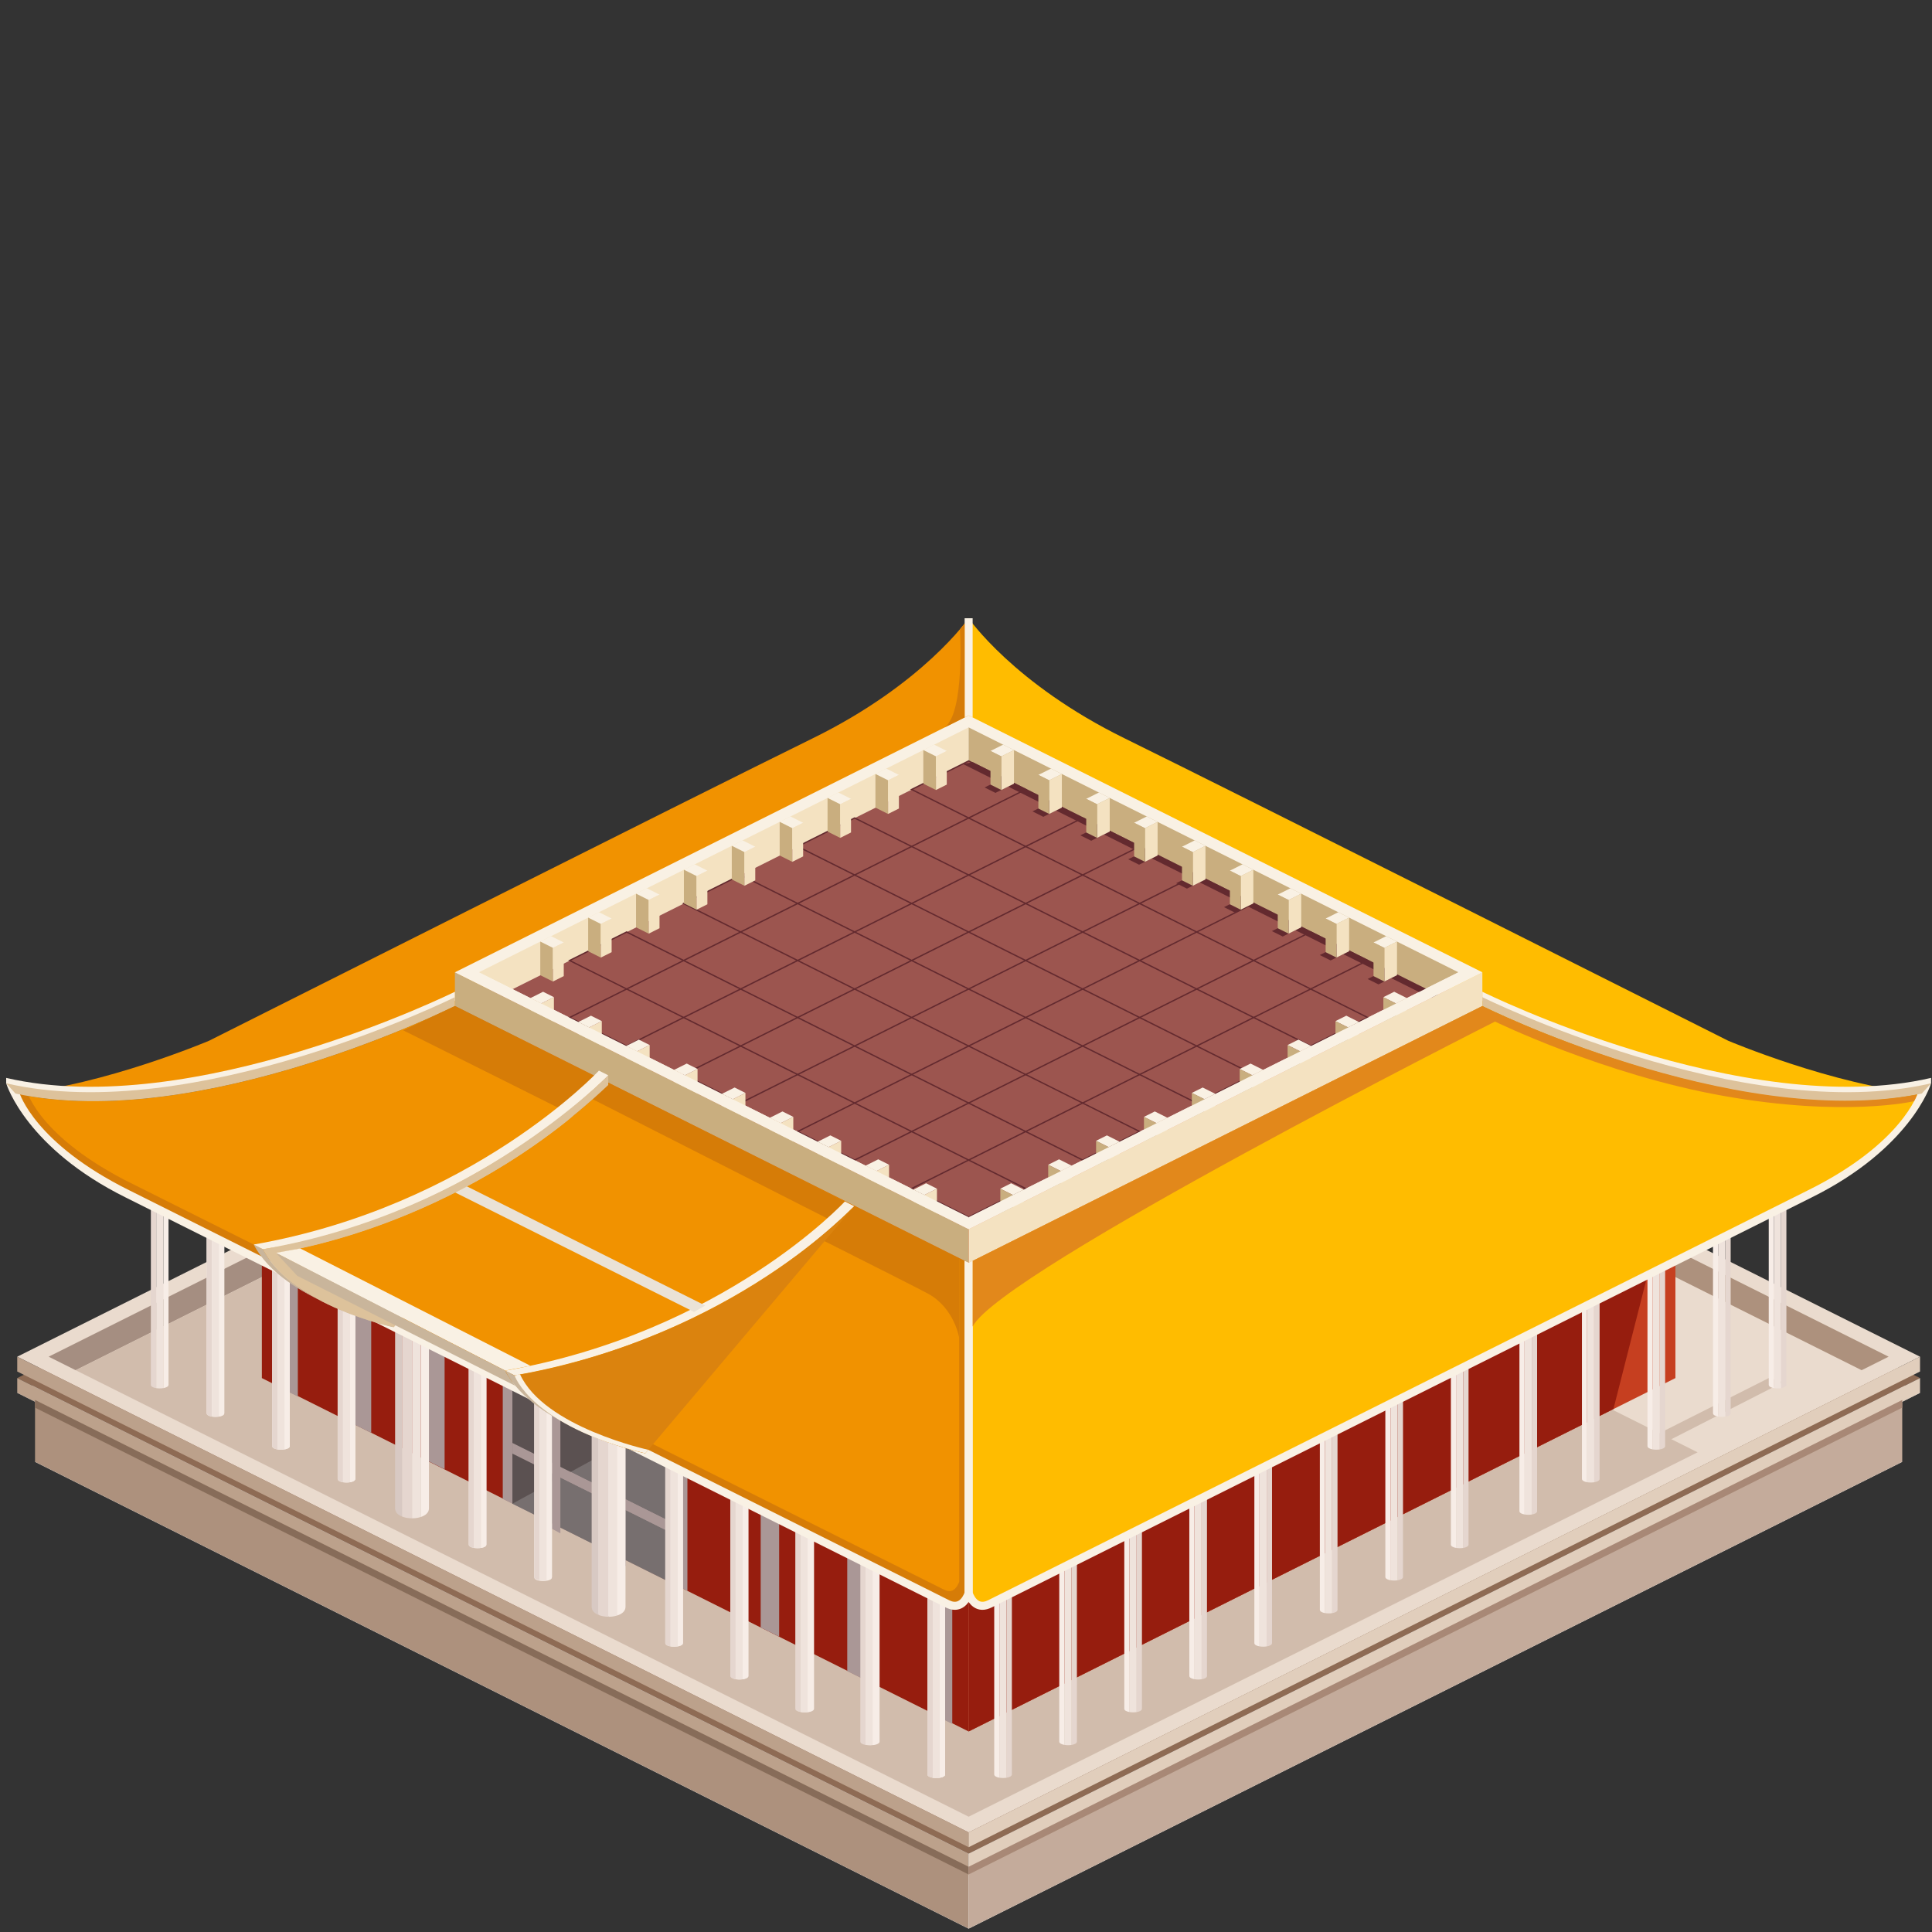 <?xml version="1.0" encoding="iso-8859-1"?>
<!-- Generator: Adobe Illustrator 24.0.3, SVG Export Plug-In . SVG Version: 6.00 Build 0)  -->
<svg version="1.1" id="&#x5716;&#x5C64;_1" xmlns="http://www.w3.org/2000/svg" xmlns:xlink="http://www.w3.org/1999/xlink" x="0px"
	 y="0px" viewBox="0 0 250 250" enable-background="new 0 0 250 250" xml:space="preserve">
<rect x="0" y="0" width="250" height="250" fill="#333333" stroke="none"/>
<g>
	<polygon fill="#FFFFFF" points="125.341,128.756 4.533,189.159 125.341,249.564 246.149,189.159 	"/>
	<polygon fill="#B1B8C0" points="125.341,118.683 2.23,180.238 125.341,241.793 248.451,180.238 	"/>
	<polygon fill="#8E6B54" points="125.341,116.768 2.23,178.323 125.341,239.879 248.451,178.323 	"/>
	<polygon fill="#AD917D" points="4.533,189.159 4.533,181.389 125.341,241.793 125.341,249.564 	"/>
	<polygon fill="#C4AB9B" points="246.149,189.159 246.149,181.389 125.341,241.793 125.341,249.564 	"/>
	<polygon fill="#BCA18B" points="2.23,178.323 2.23,180.238 125.341,241.793 125.341,239.879 	"/>
	<polygon fill="#E1CEBC" points="248.451,178.323 248.451,180.238 125.341,241.793 125.341,239.879 	"/>
	<polygon fill="#EADBCE" points="125.341,114.001 2.23,175.556 125.341,237.112 248.451,175.556 	"/>
	<polygon fill="#BCA18B" points="2.23,175.556 2.23,177.471 125.341,239.027 125.341,237.112 	"/>
	<polygon fill="#E1CEBC" points="248.451,175.556 248.451,177.471 125.341,239.027 125.341,237.112 	"/>
	<polygon fill="#A58E81" points="125.341,116.033 125.341,119.526 9.787,177.303 6.294,175.556 	"/>
	<polygon fill="#AD917D" points="125.341,116.033 125.341,119.526 240.894,177.303 244.388,175.556 	"/>
	<polygon fill="#D1BCAC" points="104.113,130.152 9.787,177.303 125.341,235.08 219.667,187.929 	"/>
	<polygon fill="#876C59" points="4.533,182.151 125.341,242.555 125.341,241.559 4.533,181.155 	"/>
	<polygon fill="#A88876" points="246.149,182.151 125.341,242.555 125.341,241.559 246.149,181.155 	"/>
	<polygon fill="#D1BCAC" points="230.814,178.812 215.121,186.823 213.517,186.065 228.875,178.323 	"/>
	<polygon fill="#C94F3A" points="125.341,105.081 33.884,150.809 125.341,196.538 216.798,150.809 	"/>
	<polygon fill="#961D0E" points="33.884,150.809 33.884,178.323 125.341,224.052 125.341,196.538 	"/>
	<polygon fill="#AA9796" points="65.058,166.442 65.058,193.956 88.951,205.865 88.951,178.351 	"/>
	<polygon fill="#AA9796" points="98.432,183.083 98.432,210.597 100.822,211.78 100.822,184.266 	"/>
	<polygon fill="#AA9796" points="55.14,161.42 55.14,188.934 57.531,190.117 57.531,162.602 	"/>
	<polygon fill="#AA9796" points="45.645,156.716 45.645,184.231 48.035,185.413 48.035,157.899 	"/>
	<polygon fill="#AA9796" points="36.15,152.013 36.15,179.527 38.54,180.71 38.54,153.196 	"/>
	<polygon fill="#AA9796" points="109.633,188.728 109.633,216.242 112.023,217.425 112.023,189.911 	"/>
	<polygon fill="#AA9796" points="120.833,194.373 120.833,221.887 123.223,223.07 123.223,195.556 	"/>
	<polygon fill="#776F6F" points="66.308,188.098 66.308,194.579 87.7,205.242 87.7,198.761 	"/>
	<polygon fill="#776F6F" points="66.308,169.254 66.308,186.719 87.7,197.381 87.7,179.917 	"/>
	<polygon fill="#5B5151" points="66.308,194.579 81.734,186.154 81.734,176.943 66.308,169.254 	"/>
	<polygon fill="#C63F20" points="216.798,150.809 216.798,178.323 125.341,224.052 125.341,196.538 	"/>
	<polygon fill="#AA9796" points="86.083,196.576 86.083,197.955 66.308,188.098 66.308,186.719 	"/>
	<polygon fill="#961D0E" points="216.798,150.809 208.776,182.334 125.341,224.052 125.341,196.538 	"/>
	<path fill="#F7EDE7" d="M29.019,182.871c0,0.625-2.285,0.625-2.285,0l0-28.802h2.285V182.871z"/>
	<path fill="#F7EDE7" d="M37.499,187.12c0,0.625-2.285,0.625-2.285,0l0-28.802h2.285V187.12z"/>
	<path fill="#F7EDE7" d="M45.979,191.369c0,0.625-2.285,0.625-2.285,0l0-28.802h2.285V191.369z"/>
	<path fill="#F7EDE7" d="M62.938,199.866c0,0.625-2.285,0.625-2.285,0l0-28.802h2.285V199.866z"/>
	<polygon fill="#AA9796" points="71.418,170.31 71.418,197.824 72.512,198.415 72.512,170.901 	"/>
	<polygon fill="#AA9796" points="79.859,174.541 79.859,202.055 80.952,202.647 80.952,175.132 	"/>
	<path fill="#F7EDE7" d="M71.418,204.114c0,0.625-2.285,0.625-2.285,0v-28.802h2.285V204.114z"/>
	<path fill="#F7EDE7" d="M80.778,208.001c0,1.482-4.045,1.482-4.045,0v-50.992h4.045L80.778,208.001z"/>
	<path fill="#F7EDE7" d="M88.378,212.611c0,0.625-2.285,0.625-2.285,0l0-28.802h2.285V212.611z"/>
	<path fill="#F7EDE7" d="M96.858,216.86c0,0.625-2.285,0.625-2.285,0v-28.802h2.285V216.86z"/>
	<path fill="#F7EDE7" d="M105.338,221.108c0,0.625-2.285,0.625-2.285,0v-28.802h2.285V221.108z"/>
	<path fill="#F7EDE7" d="M113.817,225.357c0,0.625-2.285,0.625-2.285,0l0-28.802h2.285V225.357z"/>
	<path fill="#F7EDE7" d="M122.297,229.605c0,0.625-2.285,0.625-2.285,0l0-28.802h2.285V229.605z"/>
	<g>
		<path fill="#E5D6CF" d="M19.522,150.39v28.802c0,0.229,0.306,0.373,0.693,0.434V150.39H19.522z"/>
		<path fill="#EFE3DC" d="M20.215,150.39v29.236c0.294,0.047,0.633,0.045,0.924-0.005V150.39H20.215z"/>
		<path fill="#F7EDE7" d="M21.139,150.39v29.231c0.375-0.064,0.668-0.206,0.668-0.429V150.39H21.139z"/>
	</g>
	<g>
		<path fill="#E5D6CF" d="M26.734,154.07v28.802c0,0.229,0.306,0.373,0.693,0.434v-29.236H26.734z"/>
		<path fill="#EFE3DC" d="M27.428,154.07v29.236c0.294,0.047,0.633,0.045,0.924-0.005v-29.231H27.428z"/>
		<path fill="#F7EDE7" d="M28.352,154.07v29.231c0.375-0.064,0.668-0.206,0.668-0.429v-28.802H28.352z"/>
	</g>
	<g>
		<path fill="#E5D6CF" d="M35.214,158.319v28.802c0,0.229,0.306,0.373,0.693,0.434V158.319H35.214z"/>
		<path fill="#EFE3DC" d="M35.907,158.319v29.236c0.294,0.047,0.633,0.045,0.924-0.005V158.319H35.907z"/>
		<path fill="#F7EDE7" d="M36.831,158.319v29.231c0.375-0.064,0.668-0.206,0.668-0.429V158.319H36.831z"/>
	</g>
	<g>
		<path fill="#E5D6CF" d="M43.694,162.567v28.802c0,0.229,0.306,0.373,0.693,0.434v-29.236H43.694z"/>
		<path fill="#EFE3DC" d="M44.387,162.567v29.236c0.294,0.047,0.633,0.045,0.924-0.005v-29.231H44.387z"/>
		<path fill="#F7EDE7" d="M45.311,162.567v29.231c0.375-0.064,0.668-0.206,0.668-0.429v-28.802H45.311z"/>
	</g>
	<g>
		<path fill="#E5D6CF" d="M60.654,171.065v28.802c0,0.229,0.306,0.373,0.693,0.434v-29.236H60.654z"/>
		<path fill="#EFE3DC" d="M61.347,171.065v29.236c0.294,0.047,0.633,0.045,0.924-0.005v-29.231H61.347z"/>
		<path fill="#F7EDE7" d="M62.271,171.065v29.231c0.375-0.064,0.668-0.206,0.668-0.429v-28.802H62.271z"/>
	</g>
	<g>
		<path fill="#E5D6CF" d="M69.133,175.252v28.802c0,0.229,0.306,0.373,0.693,0.434v-29.236H69.133z"/>
		<path fill="#EFE3DC" d="M69.827,175.252v29.236c0.294,0.047,0.633,0.045,0.924-0.005v-29.231H69.827z"/>
		<path fill="#F7EDE7" d="M70.751,175.252v29.231c0.375-0.064,0.668-0.206,0.668-0.429v-28.802H70.751z"/>
	</g>
	<g>
		<path fill="#E5D6CF" d="M86.083,183.81v28.802c0,0.229,0.306,0.373,0.693,0.434v-29.236H86.083z"/>
		<path fill="#EFE3DC" d="M86.776,183.81v29.236c0.294,0.047,0.633,0.045,0.924-0.005v-29.231H86.776z"/>
		<path fill="#F7EDE7" d="M87.7,183.81v29.231c0.375-0.064,0.668-0.206,0.668-0.429v-28.802H87.7z"/>
	</g>
	<g>
		<path fill="#E5D6CF" d="M94.498,188.059v28.802c0,0.229,0.306,0.373,0.693,0.434v-29.236H94.498z"/>
		<path fill="#EFE3DC" d="M95.192,188.059v29.236c0.294,0.047,0.633,0.045,0.924-0.005v-29.231H95.192z"/>
		<path fill="#F7EDE7" d="M96.116,188.059v29.231c0.375-0.064,0.668-0.206,0.668-0.429v-28.802H96.116z"/>
	</g>
	<g>
		<path fill="#E5D6CF" d="M102.914,192.307v28.802c0,0.229,0.306,0.373,0.693,0.434v-29.236H102.914z"/>
		<path fill="#EFE3DC" d="M103.607,192.307v29.236c0.294,0.047,0.633,0.045,0.924-0.005v-29.231H103.607z"/>
		<path fill="#F7EDE7" d="M104.531,192.307v29.231c0.375-0.064,0.668-0.206,0.668-0.429v-28.802H104.531z"/>
	</g>
	<g>
		<path fill="#E5D6CF" d="M111.329,196.556v28.802c0,0.229,0.306,0.373,0.693,0.434v-29.236H111.329z"/>
		<path fill="#EFE3DC" d="M112.023,196.556v29.236c0.294,0.047,0.633,0.045,0.924-0.005v-29.231H112.023z"/>
		<path fill="#F7EDE7" d="M112.947,196.556v29.231c0.375-0.064,0.668-0.206,0.668-0.429v-28.802H112.947z"/>
	</g>
	<g>
		<path fill="#E5D6CF" d="M120.012,200.804v28.802c0,0.229,0.306,0.373,0.693,0.434v-29.236H120.012z"/>
		<path fill="#EFE3DC" d="M120.706,200.804v29.236c0.294,0.047,0.633,0.045,0.924-0.005v-29.231H120.706z"/>
		<path fill="#F7EDE7" d="M121.629,200.804v29.231c0.375-0.064,0.668-0.206,0.668-0.429v-28.802H121.629z"/>
	</g>
	<g>
		<path fill="#E5D6CF" d="M120.012,200.804v28.802c0,0.229,0.306,0.373,0.693,0.434v-29.236H120.012z"/>
		<path fill="#EFE3DC" d="M120.706,200.804v29.236c0.294,0.047,0.633,0.045,0.924-0.005v-29.231H120.706z"/>
		<path fill="#F7EDE7" d="M121.629,200.804v29.231c0.375-0.064,0.668-0.206,0.668-0.429v-28.802H121.629z"/>
	</g>
	<g>
		<path fill="#E5D6CF" d="M231.16,150.39v28.802c0,0.229-0.306,0.373-0.693,0.434V150.39H231.16z"/>
		<path fill="#EFE3DC" d="M230.467,150.39v29.236c-0.294,0.047-0.633,0.045-0.924-0.005V150.39H230.467z"/>
		<path fill="#F7EDE7" d="M229.543,150.39v29.231c-0.375-0.064-0.668-0.206-0.668-0.429V150.39H229.543z"/>
	</g>
	<g>
		<path fill="#E5D6CF" d="M223.947,154.07v28.802c0,0.229-0.306,0.373-0.693,0.434v-29.236H223.947z"/>
		<path fill="#EFE3DC" d="M223.254,154.07v29.236c-0.294,0.047-0.633,0.045-0.924-0.005v-29.231H223.254z"/>
		<path fill="#F7EDE7" d="M222.33,154.07v29.231c-0.375-0.064-0.668-0.206-0.668-0.429v-28.802H222.33z"/>
	</g>
	<g>
		<path fill="#E5D6CF" d="M215.468,158.319v28.802c0,0.229-0.306,0.373-0.693,0.434V158.319H215.468z"/>
		<path fill="#EFE3DC" d="M214.774,158.319v29.236c-0.294,0.047-0.633,0.045-0.924-0.005V158.319H214.774z"/>
		<path fill="#F7EDE7" d="M213.851,158.319v29.231c-0.375-0.064-0.668-0.206-0.668-0.429V158.319H213.851z"/>
	</g>
	<g>
		<path fill="#E5D6CF" d="M206.988,162.567v28.802c0,0.229-0.306,0.373-0.693,0.434v-29.236H206.988z"/>
		<path fill="#EFE3DC" d="M206.294,162.567v29.236c-0.294,0.047-0.633,0.045-0.924-0.005v-29.231H206.294z"/>
		<path fill="#F7EDE7" d="M205.371,162.567v29.231c-0.375-0.064-0.668-0.206-0.668-0.429v-28.802H205.371z"/>
	</g>
	<g>
		<path fill="#E5D6CF" d="M190.028,171.065v28.802c0,0.229-0.306,0.373-0.693,0.434v-29.236H190.028z"/>
		<path fill="#EFE3DC" d="M189.335,171.065v29.236c-0.294,0.047-0.633,0.045-0.924-0.005v-29.231H189.335z"/>
		<path fill="#F7EDE7" d="M188.411,171.065v29.231c-0.375-0.064-0.668-0.206-0.668-0.429v-28.802H188.411z"/>
	</g>
	<g>
		<path fill="#E5D6CF" d="M181.548,175.252v28.802c0,0.229-0.306,0.373-0.693,0.434v-29.236H181.548z"/>
		<path fill="#EFE3DC" d="M180.855,175.252v29.236c-0.294,0.047-0.633,0.045-0.924-0.005v-29.231H180.855z"/>
		<path fill="#F7EDE7" d="M179.931,175.252v29.231c-0.375-0.064-0.668-0.206-0.668-0.429v-28.802H179.931z"/>
	</g>
	<g>
		<path fill="#E5D6CF" d="M164.599,183.81v28.802c0,0.229-0.306,0.373-0.693,0.434v-29.236H164.599z"/>
		<path fill="#EFE3DC" d="M163.906,183.81v29.236c-0.294,0.047-0.633,0.045-0.924-0.005v-29.231H163.906z"/>
		<path fill="#F7EDE7" d="M162.982,183.81v29.231c-0.375-0.064-0.668-0.206-0.668-0.429v-28.802H162.982z"/>
	</g>
	<g>
		<path fill="#E5D6CF" d="M173.074,179.502v28.802c0,0.229-0.306,0.373-0.693,0.434v-29.236H173.074z"/>
		<path fill="#EFE3DC" d="M172.38,179.502v29.236c-0.294,0.047-0.633,0.045-0.924-0.005v-29.231H172.38z"/>
		<path fill="#F7EDE7" d="M171.457,179.502v29.231c-0.375-0.064-0.668-0.206-0.668-0.429v-28.802H171.457z"/>
	</g>
	<g>
		<path fill="#E5D6CF" d="M198.9,166.741v28.802c0,0.229-0.306,0.373-0.693,0.434v-29.236H198.9z"/>
		<path fill="#EFE3DC" d="M198.207,166.741v29.236c-0.294,0.047-0.633,0.045-0.924-0.005v-29.231H198.207z"/>
		<path fill="#F7EDE7" d="M197.283,166.741v29.231c-0.375-0.064-0.668-0.206-0.668-0.429v-28.802H197.283z"/>
	</g>
	<g>
		<path fill="#E5D6CF" d="M156.183,188.059v28.802c0,0.229-0.306,0.373-0.693,0.434v-29.236H156.183z"/>
		<path fill="#EFE3DC" d="M155.49,188.059v29.236c-0.294,0.047-0.633,0.045-0.924-0.005v-29.231H155.49z"/>
		<path fill="#F7EDE7" d="M154.566,188.059v29.231c-0.375-0.064-0.668-0.206-0.668-0.429v-28.802H154.566z"/>
	</g>
	<g>
		<path fill="#E5D6CF" d="M147.768,192.307v28.802c0,0.229-0.306,0.373-0.693,0.434v-29.236H147.768z"/>
		<path fill="#EFE3DC" d="M147.075,192.307v29.236c-0.294,0.047-0.633,0.045-0.924-0.005v-29.231H147.075z"/>
		<path fill="#F7EDE7" d="M146.151,192.307v29.231c-0.375-0.064-0.668-0.206-0.668-0.429v-28.802H146.151z"/>
	</g>
	<g>
		<path fill="#E5D6CF" d="M139.352,196.556v28.802c0,0.229-0.306,0.373-0.693,0.434v-29.236H139.352z"/>
		<path fill="#EFE3DC" d="M138.659,196.556v29.236c-0.294,0.047-0.633,0.045-0.924-0.005v-29.231H138.659z"/>
		<path fill="#F7EDE7" d="M137.735,196.556v29.231c-0.375-0.064-0.668-0.206-0.668-0.429v-28.802H137.735z"/>
	</g>
	<g>
		<path fill="#E5D6CF" d="M130.937,200.804v28.802c0,0.229-0.306,0.373-0.693,0.434v-29.236H130.937z"/>
		<path fill="#EFE3DC" d="M130.243,200.804v29.236c-0.294,0.047-0.633,0.045-0.924-0.005v-29.231H130.243z"/>
		<path fill="#F7EDE7" d="M129.32,200.804v29.231c-0.375-0.064-0.668-0.206-0.668-0.429v-28.802H129.32z"/>
	</g>
	<g>
		<path fill="#E5D6CF" d="M52.013,139.982v56.252c0.381,0.154,0.839,0.235,1.303,0.235v-56.488H52.013z"/>
		<path fill="#F7EDE7" d="M54.436,139.982v56.322c0.615-0.196,1.07-0.567,1.07-1.117l0-55.205H54.436z"/>
		<path fill="#D8C9C3" d="M51.127,139.982v55.205c0,0.493,0.369,0.839,0.886,1.048v-56.252H51.127z"/>
		<path fill="#EFE3DC" d="M53.316,139.982v56.488c0.391,0,0.779-0.057,1.12-0.166v-56.322H53.316z"/>
	</g>
	<g>
		<path fill="#E5D6CF" d="M77.447,152.721v56.252c0.381,0.153,0.839,0.235,1.303,0.235v-56.488H77.447z"/>
		<path fill="#F7EDE7" d="M79.871,152.721v56.322c0.615-0.196,1.07-0.567,1.07-1.117l0-55.205H79.871z"/>
		<path fill="#D8C9C3" d="M76.561,152.721v55.205c0,0.493,0.369,0.839,0.886,1.048v-56.252H76.561z"/>
		<path fill="#EFE3DC" d="M78.751,152.721v56.488c0.391,0,0.779-0.057,1.12-0.166v-56.322H78.751z"/>
	</g>
	<polygon fill="#E26334" points="125.341,96.94 58.864,130.178 125.341,163.416 191.817,130.178 	"/>
	<path fill="#F19200" d="M125.341,163.416l0,42.711c0,0-0.676,2.451-2.766,1.401L16.48,154.48
		c-12.655-6.278-14.478-12.976-14.478-12.976c23.984,5.118,56.862-11.326,56.862-11.326L125.341,163.416z"/>
	<path fill="#FFBC00" d="M125.341,163.416v42.711c0,0,0.676,2.451,2.766,1.401l106.095-53.048
		c12.655-6.278,14.478-12.976,14.478-12.976c-23.984,5.118-56.862-11.326-56.862-11.326L125.341,163.416z"/>
	<path fill="#F19200" d="M125.341,96.94V80c0,0-5.823,8.497-20.195,15.547s-78.093,39.125-78.093,39.125
		s-13.619,5.779-25.052,6.832c23.984,5.118,56.862-11.326,56.862-11.326L125.341,96.94z"/>
	<path fill="#FFBC00" d="M125.341,96.94V80c0,0,5.823,8.497,20.195,15.547s78.093,39.125,78.093,39.125
		s13.619,5.779,25.052,6.832c-23.984,5.118-56.862-11.326-56.862-11.326L125.341,96.94z"/>
	<polygon fill="#F9F1E4" points="125.341,92.577 58.864,125.815 125.341,159.054 191.817,125.815 	"/>
	<polygon fill="#F4E2C1" points="125.341,94.125 125.341,98.488 66.332,127.996 61.961,125.815 	"/>
	<polygon fill="#C9AE7F" points="125.341,94.125 125.341,98.488 184.35,127.996 188.721,125.815 	"/>
	<polygon fill="#9C554F" points="125.341,98.488 66.332,127.996 125.341,157.505 184.35,127.996 	"/>
	<g>
		<g>
			<path fill="#632A2F" d="M125.341,105.943l-7.57-3.786l7.57-3.785l7.57,3.785L125.341,105.943z M118.158,102.157
				l7.183,3.592l7.183-3.592l-7.183-3.592L118.158,102.157z"/>
		</g>
		<g>
			<path fill="#632A2F" d="M125.341,113.32l-7.57-3.785l7.57-3.785l7.57,3.785L125.341,113.32z M118.158,109.535
				l7.183,3.592l7.183-3.592l-7.183-3.592L118.158,109.535z"/>
		</g>
		<g>
			<path fill="#632A2F" d="M140.093,113.32l-7.569-3.785l7.569-3.785l7.57,3.785L140.093,113.32z M132.911,109.535
				l7.182,3.592l7.183-3.592l-7.183-3.592L132.911,109.535z"/>
		</g>
		<g>
			<path fill="#632A2F" d="M125.341,120.697l-7.57-3.785l7.57-3.785l7.57,3.785L125.341,120.697z M118.158,116.912
				l7.183,3.592l7.183-3.592l-7.183-3.592L118.158,116.912z"/>
		</g>
		<g>
			<path fill="#632A2F" d="M140.093,120.697l-7.569-3.785l7.569-3.785l7.57,3.785L140.093,120.697z M132.911,116.912
				l7.182,3.592l7.183-3.592l-7.183-3.592L132.911,116.912z"/>
		</g>
		<g>
			<path fill="#632A2F" d="M154.846,120.697l-7.57-3.785l7.57-3.785l7.569,3.785L154.846,120.697z M147.663,116.912
				l7.183,3.592l7.182-3.592l-7.182-3.592L147.663,116.912z"/>
		</g>
		<g>
			<path fill="#632A2F" d="M125.341,128.075l-7.57-3.786l7.57-3.785l7.57,3.785L125.341,128.075z M118.158,124.289
				l7.183,3.592l7.183-3.592l-7.183-3.592L118.158,124.289z"/>
		</g>
		<g>
			<path fill="#632A2F" d="M140.093,128.075l-7.569-3.786l7.569-3.785l7.57,3.785L140.093,128.075z M132.911,124.289
				l7.182,3.592l7.183-3.592l-7.183-3.592L132.911,124.289z"/>
		</g>
		<g>
			<path fill="#632A2F" d="M154.846,128.075l-7.57-3.786l7.57-3.785l7.569,3.785L154.846,128.075z M147.663,124.289
				l7.183,3.592l7.182-3.592l-7.182-3.592L147.663,124.289z"/>
		</g>
		<g>
			<path fill="#632A2F" d="M169.598,128.075l-7.57-3.786l7.57-3.785l7.57,3.785L169.598,128.075z M162.415,124.289
				l7.183,3.592l7.183-3.592l-7.183-3.592L162.415,124.289z"/>
		</g>
		<g>
			<path fill="#632A2F" d="M125.341,135.452l-7.57-3.785l7.57-3.785l7.57,3.785L125.341,135.452z M118.158,131.666
				l7.183,3.592l7.183-3.592l-7.183-3.592L118.158,131.666z"/>
		</g>
		<g>
			<path fill="#632A2F" d="M140.093,135.452l-7.569-3.785l7.569-3.785l7.57,3.785L140.093,135.452z M132.911,131.666
				l7.182,3.592l7.183-3.592l-7.183-3.592L132.911,131.666z"/>
		</g>
		<g>
			<path fill="#632A2F" d="M154.846,135.452l-7.57-3.785l7.57-3.785l7.569,3.785L154.846,135.452z M147.663,131.666
				l7.183,3.592l7.182-3.592l-7.182-3.592L147.663,131.666z"/>
		</g>
		<g>
			<path fill="#632A2F" d="M169.598,135.452l-7.57-3.785l7.57-3.785l7.57,3.785L169.598,135.452z M162.415,131.666
				l7.183,3.592l7.183-3.592l-7.183-3.592L162.415,131.666z"/>
		</g>
		<g>
			<path fill="#632A2F" d="M125.341,142.829l-7.57-3.786l7.57-3.785l7.57,3.785L125.341,142.829z M118.158,139.043
				l7.183,3.592l7.183-3.592l-7.183-3.592L118.158,139.043z"/>
		</g>
		<g>
			<path fill="#632A2F" d="M140.093,142.829l-7.569-3.786l7.569-3.785l7.57,3.785L140.093,142.829z M132.911,139.043
				l7.182,3.592l7.183-3.592l-7.183-3.592L132.911,139.043z"/>
		</g>
		<g>
			<path fill="#632A2F" d="M154.846,142.829l-7.57-3.786l7.57-3.785l7.569,3.785L154.846,142.829z M147.663,139.043
				l7.183,3.592l7.182-3.592l-7.182-3.592L147.663,139.043z"/>
		</g>
		<g>
			<path fill="#632A2F" d="M125.341,150.206l-7.57-3.785l7.57-3.785l7.57,3.785L125.341,150.206z M118.158,146.421
				l7.183,3.592l7.183-3.592l-7.183-3.592L118.158,146.421z"/>
		</g>
		<g>
			<path fill="#632A2F" d="M140.093,150.206l-7.569-3.785l7.569-3.785l7.57,3.785L140.093,150.206z M132.911,146.421
				l7.182,3.592l7.183-3.592l-7.183-3.592L132.911,146.421z"/>
		</g>
		<g>
			<path fill="#632A2F" d="M110.589,113.32l-7.57-3.785l7.57-3.785l7.569,3.785L110.589,113.32z M103.406,109.535
				l7.183,3.592l7.182-3.592l-7.182-3.592L103.406,109.535z"/>
		</g>
		<g>
			<path fill="#632A2F" d="M110.589,120.697l-7.57-3.785l7.57-3.785l7.569,3.785L110.589,120.697z M103.406,116.912
				l7.183,3.592l7.182-3.592l-7.182-3.592L103.406,116.912z"/>
		</g>
		<g>
			<path fill="#632A2F" d="M95.836,120.697l-7.569-3.785l7.569-3.785l7.57,3.785L95.836,120.697z M88.654,116.912
				l7.182,3.592l7.183-3.592l-7.183-3.592L88.654,116.912z"/>
		</g>
		<g>
			<path fill="#632A2F" d="M110.589,128.075l-7.57-3.786l7.57-3.785l7.569,3.785L110.589,128.075z M103.406,124.289
				l7.183,3.592l7.182-3.592l-7.182-3.592L103.406,124.289z"/>
		</g>
		<g>
			<path fill="#632A2F" d="M95.836,128.075l-7.569-3.786l7.569-3.785l7.57,3.785L95.836,128.075z M88.654,124.289
				l7.182,3.592l7.183-3.592l-7.183-3.592L88.654,124.289z"/>
		</g>
		<g>
			<path fill="#632A2F" d="M81.084,128.075l-7.57-3.786l7.57-3.785l7.57,3.785L81.084,128.075z M73.901,124.289
				l7.183,3.592l7.183-3.592l-7.183-3.592L73.901,124.289z"/>
		</g>
		<g>
			<path fill="#632A2F" d="M110.589,135.452l-7.57-3.785l7.57-3.785l7.569,3.785L110.589,135.452z M103.406,131.666
				l7.183,3.592l7.182-3.592l-7.182-3.592L103.406,131.666z"/>
		</g>
		<g>
			<path fill="#632A2F" d="M95.836,135.452l-7.569-3.785l7.569-3.785l7.57,3.785L95.836,135.452z M88.654,131.666
				l7.182,3.592l7.183-3.592l-7.183-3.592L88.654,131.666z"/>
		</g>
		<g>
			<path fill="#632A2F" d="M81.084,135.452l-7.57-3.785l7.57-3.785l7.57,3.785L81.084,135.452z M73.901,131.666
				l7.183,3.592l7.183-3.592l-7.183-3.592L73.901,131.666z"/>
		</g>
		<g>
			<path fill="#632A2F" d="M110.589,142.829l-7.57-3.786l7.57-3.785l7.569,3.785L110.589,142.829z M103.406,139.043
				l7.183,3.592l7.182-3.592l-7.182-3.592L103.406,139.043z"/>
		</g>
		<g>
			<path fill="#632A2F" d="M95.836,142.829l-7.569-3.786l7.569-3.785l7.57,3.785L95.836,142.829z M88.654,139.043
				l7.182,3.592l7.183-3.592l-7.183-3.592L88.654,139.043z"/>
		</g>
		<g>
			<path fill="#632A2F" d="M110.589,150.206l-7.57-3.785l7.57-3.785l7.569,3.785L110.589,150.206z M103.406,146.421
				l7.183,3.592l7.182-3.592l-7.182-3.592L103.406,146.421z"/>
		</g>
		<g>
			<path fill="#632A2F" d="M125.341,157.583l-7.57-3.785l7.57-3.785l7.57,3.785L125.341,157.583z M118.158,153.798
				l7.183,3.592l7.183-3.592l-7.183-3.592L118.158,153.798z"/>
		</g>
	</g>
	<g>
		<polygon fill="#F9F1E4" points="120.877,96.356 119.475,97.057 121.112,97.876 122.513,97.175 		"/>
		<polygon fill="#C9AE7F" points="119.475,97.057 119.475,101.408 121.112,102.227 121.112,97.876 		"/>
		<polygon fill="#F4E2C1" points="121.112,97.876 122.513,97.175 122.513,101.526 121.112,102.227 		"/>
	</g>
	<g>
		<polygon fill="#F9F1E4" points="114.682,99.454 113.28,100.155 114.916,100.974 116.318,100.273 		"/>
		<polygon fill="#C9AE7F" points="113.28,100.155 113.28,104.506 114.916,105.325 114.916,100.974 		"/>
		<polygon fill="#F4E2C1" points="114.916,100.974 116.318,100.273 116.318,104.624 114.916,105.325 		"/>
	</g>
	<g>
		<polygon fill="#F9F1E4" points="108.486,102.551 107.084,103.252 108.721,104.072 110.122,103.37 		"/>
		<polygon fill="#C9AE7F" points="107.084,103.252 107.084,107.603 108.721,108.423 108.721,104.072 		"/>
		<polygon fill="#F4E2C1" points="108.721,104.072 110.122,103.37 110.122,107.722 108.721,108.423 		"/>
	</g>
	<g>
		<polygon fill="#F9F1E4" points="102.291,105.649 100.889,106.35 102.525,107.169 103.927,106.468 		"/>
		<polygon fill="#C9AE7F" points="100.889,106.35 100.889,110.701 102.525,111.52 102.525,107.169 		"/>
		<polygon fill="#F4E2C1" points="102.525,107.169 103.927,106.468 103.927,110.819 102.525,111.52 		"/>
	</g>
	<g>
		<polygon fill="#F9F1E4" points="96.095,108.747 94.693,109.448 96.33,110.267 97.731,109.566 		"/>
		<polygon fill="#C9AE7F" points="94.693,109.448 94.693,113.799 96.33,114.618 96.33,110.267 		"/>
		<polygon fill="#F4E2C1" points="96.33,110.267 97.731,109.566 97.731,113.917 96.33,114.618 		"/>
	</g>
	<g>
		<polygon fill="#F9F1E4" points="89.9,111.844 88.498,112.546 90.134,113.365 91.536,112.664 		"/>
		<polygon fill="#C9AE7F" points="88.498,112.546 88.498,116.897 90.134,117.716 90.134,113.365 		"/>
		<polygon fill="#F4E2C1" points="90.134,113.365 91.536,112.664 91.536,117.015 90.134,117.716 		"/>
	</g>
	<g>
		<polygon fill="#F9F1E4" points="83.704,114.942 82.302,115.643 83.939,116.462 85.341,115.761 		"/>
		<polygon fill="#C9AE7F" points="82.302,115.643 82.302,119.994 83.939,120.814 83.939,116.462 		"/>
		<polygon fill="#F4E2C1" points="83.939,116.462 85.341,115.761 85.341,120.112 83.939,120.814 		"/>
	</g>
	<g>
		<polygon fill="#F9F1E4" points="77.509,118.04 76.107,118.741 77.743,119.56 79.145,118.859 		"/>
		<polygon fill="#C9AE7F" points="76.107,118.741 76.107,123.092 77.743,123.911 77.743,119.56 		"/>
		<polygon fill="#F4E2C1" points="77.743,119.56 79.145,118.859 79.145,123.21 77.743,123.911 		"/>
	</g>
	<g>
		<polygon fill="#F9F1E4" points="71.313,121.138 69.911,121.839 71.548,122.658 72.95,121.957 		"/>
		<polygon fill="#C9AE7F" points="69.911,121.839 69.911,126.19 71.548,127.009 71.548,122.658 		"/>
		<polygon fill="#F4E2C1" points="71.548,122.658 72.95,121.957 72.95,126.308 71.548,127.009 		"/>
	</g>
	<polygon fill="#F9F1E4" points="129.805,96.356 131.207,97.057 129.57,97.876 128.168,97.175 	"/>
	<polygon fill="#632A2F" points="124.581,98.848 129.045,101.079 127.409,101.898 128.81,102.599 130.447,101.78 
		135.24,104.176 133.604,104.995 135.006,105.697 136.642,104.877 141.436,107.274 139.799,108.093 141.201,108.794 
		142.838,107.975 147.631,110.372 145.995,111.191 147.397,111.892 149.033,111.073 153.827,113.469 152.19,114.288 
		153.592,114.99 155.229,114.171 160.022,116.567 158.386,117.386 159.788,118.087 161.424,117.268 166.218,119.665 
		164.581,120.484 165.983,121.185 167.62,120.366 172.413,122.763 170.777,123.582 172.179,124.283 173.815,123.464 
		178.609,125.86 176.972,126.68 178.374,127.381 180.011,126.561 187.961,130.538 189.367,130.366 125.898,98.632 	
		"/>
	<polygon fill="#F4E2C1" points="131.207,97.057 131.207,101.408 129.57,102.227 129.57,97.876 	"/>
	<polygon fill="#C9AE7F" points="129.57,97.876 128.168,97.175 128.168,101.526 129.57,102.227 	"/>
	<polygon fill="#F9F1E4" points="136,99.454 137.402,100.155 135.766,100.974 134.364,100.273 	"/>
	<polygon fill="#F4E2C1" points="137.402,100.155 137.402,104.506 135.766,105.325 135.766,100.974 	"/>
	<polygon fill="#C9AE7F" points="135.766,100.974 134.364,100.273 134.364,104.624 135.766,105.325 	"/>
	<polygon fill="#F9F1E4" points="142.196,102.551 143.598,103.252 141.961,104.072 140.559,103.37 	"/>
	<polygon fill="#F4E2C1" points="143.598,103.252 143.598,107.603 141.961,108.423 141.961,104.072 	"/>
	<polygon fill="#C9AE7F" points="141.961,104.072 140.559,103.37 140.559,107.722 141.961,108.423 	"/>
	<polygon fill="#F9F1E4" points="148.391,105.649 149.793,106.35 148.157,107.169 146.755,106.468 	"/>
	<polygon fill="#F4E2C1" points="149.793,106.35 149.793,110.701 148.157,111.52 148.157,107.169 	"/>
	<polygon fill="#C9AE7F" points="148.157,107.169 146.755,106.468 146.755,110.819 148.157,111.52 	"/>
	<polygon fill="#F9F1E4" points="154.587,108.747 155.988,109.448 154.352,110.267 152.95,109.566 	"/>
	<polygon fill="#F4E2C1" points="155.988,109.448 155.988,113.799 154.352,114.618 154.352,110.267 	"/>
	<polygon fill="#C9AE7F" points="154.352,110.267 152.95,109.566 152.95,113.917 154.352,114.618 	"/>
	<polygon fill="#F9F1E4" points="160.782,111.844 162.184,112.546 160.548,113.365 159.146,112.664 	"/>
	<polygon fill="#F4E2C1" points="162.184,112.546 162.184,116.897 160.548,117.716 160.548,113.365 	"/>
	<polygon fill="#C9AE7F" points="160.548,113.365 159.146,112.664 159.146,117.015 160.548,117.716 	"/>
	<polygon fill="#F9F1E4" points="166.977,114.942 168.38,115.643 166.743,116.462 165.341,115.761 	"/>
	<polygon fill="#F4E2C1" points="168.38,115.643 168.38,119.994 166.743,120.814 166.743,116.462 	"/>
	<polygon fill="#C9AE7F" points="166.743,116.462 165.341,115.761 165.341,120.112 166.743,120.814 	"/>
	<polygon fill="#F9F1E4" points="173.173,118.04 174.575,118.741 172.939,119.56 171.537,118.859 	"/>
	<polygon fill="#F4E2C1" points="174.575,118.741 174.575,123.092 172.939,123.911 172.939,119.56 	"/>
	<polygon fill="#C9AE7F" points="172.939,119.56 171.537,118.859 171.537,123.21 172.939,123.911 	"/>
	<polygon fill="#F9F1E4" points="179.369,121.138 180.77,121.839 179.134,122.658 177.732,121.957 	"/>
	<polygon fill="#F4E2C1" points="180.77,121.839 180.77,126.19 179.134,127.009 179.134,122.658 	"/>
	<polygon fill="#C9AE7F" points="179.134,122.658 177.732,121.957 177.732,126.308 179.134,127.009 	"/>
	<g>
		<g>
			<polygon fill="#F9F1E4" points="180.407,128.332 179.005,129.033 180.641,129.852 182.043,129.151 			"/>
			<polygon fill="#C9AE7F" points="179.005,129.033 179.005,133.384 180.641,134.203 180.641,129.852 			"/>
			<polygon fill="#F4E2C1" points="180.641,129.852 182.043,129.151 182.043,133.502 180.641,134.203 			"/>
		</g>
		<g>
			<polygon fill="#F9F1E4" points="174.211,131.429 172.809,132.131 174.446,132.95 175.847,132.249 			"/>
			<polygon fill="#C9AE7F" points="172.809,132.131 172.809,136.482 174.446,137.301 174.446,132.95 			"/>
			<polygon fill="#F4E2C1" points="174.446,132.95 175.847,132.249 175.847,136.6 174.446,137.301 			"/>
		</g>
		<g>
			<polygon fill="#F9F1E4" points="168.016,134.527 166.614,135.228 168.25,136.047 169.652,135.346 			"/>
			<polygon fill="#C9AE7F" points="166.614,135.228 166.614,139.579 168.25,140.399 168.25,136.047 			"/>
			<polygon fill="#F4E2C1" points="168.25,136.047 169.652,135.346 169.652,139.697 168.25,140.399 			"/>
		</g>
		<g>
			<polygon fill="#F9F1E4" points="161.82,137.625 160.418,138.326 162.055,139.145 163.457,138.444 			"/>
			<polygon fill="#C9AE7F" points="160.418,138.326 160.418,142.677 162.055,143.496 162.055,139.145 			"/>
			<polygon fill="#F4E2C1" points="162.055,139.145 163.457,138.444 163.457,142.795 162.055,143.496 			"/>
		</g>
		<g>
			<polygon fill="#F9F1E4" points="155.625,140.723 154.223,141.424 155.859,142.243 157.261,141.542 			"/>
			<polygon fill="#C9AE7F" points="154.223,141.424 154.223,145.775 155.859,146.594 155.859,142.243 			"/>
			<polygon fill="#F4E2C1" points="155.859,142.243 157.261,141.542 157.261,145.893 155.859,146.594 			"/>
		</g>
		<g>
			<polygon fill="#F9F1E4" points="149.429,143.82 148.027,144.521 149.664,145.341 151.065,144.639 			"/>
			<polygon fill="#C9AE7F" points="148.027,144.521 148.027,148.873 149.664,149.692 149.664,145.341 			"/>
			<polygon fill="#F4E2C1" points="149.664,145.341 151.065,144.639 151.065,148.991 149.664,149.692 			"/>
		</g>
		<g>
			<polygon fill="#F9F1E4" points="143.234,146.918 141.832,147.619 143.468,148.438 144.87,147.737 			"/>
			<polygon fill="#C9AE7F" points="141.832,147.619 141.832,151.97 143.468,152.789 143.468,148.438 			"/>
			<polygon fill="#F4E2C1" points="143.468,148.438 144.87,147.737 144.87,152.088 143.468,152.789 			"/>
		</g>
		<g>
			<polygon fill="#F9F1E4" points="137.038,150.016 135.636,150.717 137.273,151.536 138.675,150.835 			"/>
			<polygon fill="#C9AE7F" points="135.636,150.717 135.636,155.068 137.273,155.887 137.273,151.536 			"/>
			<polygon fill="#F4E2C1" points="137.273,151.536 138.675,150.835 138.675,155.186 137.273,155.887 			"/>
		</g>
		<g>
			<polygon fill="#F9F1E4" points="130.843,153.114 129.441,153.815 131.077,154.634 132.479,153.933 			"/>
			<polygon fill="#C9AE7F" points="129.441,153.815 129.441,158.166 131.077,158.985 131.077,154.634 			"/>
			<polygon fill="#F4E2C1" points="131.077,154.634 132.479,153.933 132.479,158.284 131.077,158.985 			"/>
		</g>
	</g>
	<polygon fill="#F9F1E4" points="70.275,128.332 71.677,129.033 70.041,129.852 68.639,129.151 	"/>
	<polygon fill="#F4E2C1" points="71.677,129.033 71.677,133.384 70.041,134.203 70.041,129.852 	"/>
	<polygon fill="#F4E2C1" points="70.041,129.852 68.639,129.151 68.639,133.502 70.041,134.203 	"/>
	<polygon fill="#F9F1E4" points="76.471,131.429 77.873,132.131 76.236,132.95 74.834,132.249 	"/>
	<polygon fill="#F4E2C1" points="77.873,132.131 77.873,136.482 76.236,137.301 76.236,132.95 	"/>
	<polygon fill="#F4E2C1" points="76.236,132.95 74.834,132.249 74.834,136.6 76.236,137.301 	"/>
	<polygon fill="#F9F1E4" points="82.666,134.527 84.068,135.228 82.432,136.047 81.03,135.346 	"/>
	<polygon fill="#F4E2C1" points="84.068,135.228 84.068,139.579 82.432,140.399 82.432,136.047 	"/>
	<polygon fill="#F4E2C1" points="82.432,136.047 81.03,135.346 81.03,139.697 82.432,140.399 	"/>
	<polygon fill="#F9F1E4" points="88.862,137.625 90.263,138.326 88.627,139.145 87.225,138.444 	"/>
	<polygon fill="#F4E2C1" points="90.263,138.326 90.263,142.677 88.627,143.496 88.627,139.145 	"/>
	<polygon fill="#F4E2C1" points="88.627,139.145 87.225,138.444 87.225,142.795 88.627,143.496 	"/>
	<g>
		<polygon fill="#F9F1E4" points="95.057,140.723 96.459,141.424 94.823,142.243 93.421,141.542 		"/>
		<polygon fill="#F4E2C1" points="96.459,141.424 96.459,145.775 94.823,146.594 94.823,142.243 		"/>
		<polygon fill="#F4E2C1" points="94.823,142.243 93.421,141.542 93.421,145.893 94.823,146.594 		"/>
	</g>
	<g>
		<polygon fill="#F9F1E4" points="101.253,143.82 102.654,144.521 101.018,145.341 99.616,144.639 		"/>
		<polygon fill="#F4E2C1" points="102.654,144.521 102.654,148.873 101.018,149.692 101.018,145.341 		"/>
		<polygon fill="#F4E2C1" points="101.018,145.341 99.616,144.639 99.616,148.991 101.018,149.692 		"/>
	</g>
	<polygon fill="#F9F1E4" points="107.448,146.918 108.85,147.619 107.214,148.438 105.812,147.737 	"/>
	<polygon fill="#F4E2C1" points="108.85,147.619 108.85,151.97 107.214,152.789 107.214,148.438 	"/>
	<polygon fill="#F4E2C1" points="107.214,148.438 105.812,147.737 105.812,152.088 107.214,152.789 	"/>
	<g>
		<polygon fill="#F9F1E4" points="113.644,150.016 115.045,150.717 113.409,151.536 112.007,150.835 		"/>
		<polygon fill="#F4E2C1" points="115.045,150.717 115.045,155.068 113.409,155.887 113.409,151.536 		"/>
		<polygon fill="#F4E2C1" points="113.409,151.536 112.007,150.835 112.007,155.186 113.409,155.887 		"/>
	</g>
	<g>
		<polygon fill="#F9F1E4" points="119.839,153.114 121.241,153.815 119.605,154.634 118.203,153.933 		"/>
		<polygon fill="#F4E2C1" points="121.241,153.815 121.241,158.166 119.605,158.985 119.605,154.634 		"/>
		<polygon fill="#F4E2C1" points="119.605,154.634 118.203,153.933 118.203,158.284 119.605,158.985 		"/>
	</g>
	<polygon fill="#F4E2C1" points="191.817,125.815 191.817,130.178 125.341,163.416 125.341,159.054 	"/>
	<polygon fill="#F9F1E4" points="125.341,157.505 125.341,159.054 191.817,125.815 188.721,125.815 	"/>
	<polygon fill="#C9AE7F" points="58.864,125.815 58.864,130.178 125.341,163.416 125.341,159.054 	"/>
	<polygon fill="#F9F1E4" points="58.864,125.815 61.961,125.815 125.341,157.505 125.341,159.054 	"/>
	<g>
		<path fill="#D67C07" d="M122.808,207.346c-0.383,0-0.736-0.527-1.159-0.739L15.556,153.56
			c-12.717-6.309-13.673-12.98-13.75-13.262l1.493,0.378c0.018,0.063,1.151,5.873,12.719,11.955l106.097,53.048
			c0.449,0.225,0.818,0.266,1.135,0.126c0.488-0.217,0.786-0.858,0.88-1.14l-0.004-41.859l0.511,0.252
			l0.533,0.27l-0.001,42.59l-0.019,0.068c-0.015,0.057-0.197,0.971-1.28,1.453
			C123.61,207.553,123.09,207.346,122.808,207.346z"/>
	</g>
	<g>
		<path fill="#F9F1E4" d="M123.553,208.31c-0.383,0-0.788-0.106-1.211-0.318L16.248,154.945
			C3.531,148.637,0.876,140.463,0.799,140.18l1.704,1.188c0.018,0.063,1.962,6.572,14.208,12.647l106.097,53.048
			c0.449,0.225,0.818,0.266,1.135,0.126c0.488-0.217,0.786-0.858,0.88-1.14l-0.005-42.896l0.525,0.262
			l0.519-0.26v43.041l-0.019,0.068c-0.016,0.057-0.394,1.392-1.478,1.874
			C124.105,208.253,123.835,208.31,123.553,208.31z"/>
	</g>
	<path fill="#F9F1E4" d="M58.864,129.477c0,0-32.879,16.444-56.862,11.326l-1.203-0.623v-0.701
		c24.243,5.612,58.066-11.147,58.066-11.147V129.477z"/>
	<path fill="#DDC29B" d="M58.864,130.178c0,0-32.879,16.444-56.862,11.326l-1.203-1.324
		c24.243,5.612,58.066-11.147,58.066-11.147V130.178z"/>
	<g>
		<path fill="#F9F1E4" d="M127.129,208.31c0.383,0,0.788-0.106,1.211-0.318l106.094-53.047
			c12.717-6.309,15.372-14.482,15.449-14.765l-1.704,1.188c-0.018,0.063-1.962,6.572-14.208,12.647l-106.097,53.048
			c-0.449,0.225-0.818,0.266-1.135,0.126c-0.488-0.217-0.786-0.858-0.88-1.14l0.005-42.896l-0.525,0.262
			l-0.519-0.26v43.041l0.019,0.068c0.016,0.057,0.394,1.392,1.478,1.874
			C126.576,208.253,126.847,208.31,127.129,208.31z"/>
	</g>
	<path fill="#F9F1E4" d="M191.817,129.477c0,0,32.879,16.444,56.862,11.326l1.203-0.623v-0.701
		c-24.243,5.612-58.066-11.147-58.066-11.147V129.477z"/>
	<path fill="#DDC29B" d="M191.817,130.178c0,0,32.879,16.444,56.862,11.326l1.203-1.324
		c-24.243,5.612-58.066-11.147-58.066-11.147V130.178z"/>
	<path fill="#D67C07" d="M124.125,173.139c0,0-0.615-3.837-3.972-5.701c-3.356-1.865-67.984-34.116-67.984-34.116
		l6.695-3.144l65.26,32.63L124.125,173.139z"/>
	<g>
		<polygon fill="#F9F1E4" points="125.86,92.837 125.341,92.577 124.822,92.837 124.822,80 125.86,80 		"/>
	</g>
	<path fill="#D67C07" d="M124.214,81.429c0,0,0.656,10.708-1.97,12.696l2.577-1.289V80.689L124.214,81.429z"/>
	<path fill="#E2881B" d="M247.686,142.492c0,0-8.942,2.124-24.776-0.701c-15.39-2.746-29.455-9.601-29.455-9.601
		s-64.014,32.347-67.591,39.463l0.001-8.498l65.952-32.976c0,0,32.007,15.968,56.269,11.448
		C248.087,141.626,247.956,142.004,247.686,142.492z"/>
	<g>
		<path fill="#C9B59B" d="M49.755,171.13c0,0-13.096-2.741-16.929-10.084l1.209,0.611
			c3.833,7.343,16.924,10.093,16.924,10.093"/>
		<path fill="#DDC29B" d="M50.964,171.741c0,0-13.238-2.764-16.929-10.084c0,0,27.82-5.056,43.954-21.899
			L50.964,171.741z"/>
		<path fill="#F19200" d="M78.706,140.399l30.618,15.071c0,0-11.794,17.241-41.084,22.969l-32.539-16.32
			C35.7,162.118,59.158,159.054,78.706,140.399z"/>
		<polygon fill="#D67C07" points="77.989,139.759 75.808,141.792 108.251,158.275 110.528,156.078 		"/>
		<path fill="#F9F1E4" d="M66.574,177.977c28.317-4.964,43.954-21.899,43.954-21.899l-1.204-0.609
			c0,0-15.637,16.934-43.954,21.899L66.574,177.977z"/>
		<path fill="#F9F1E4" d="M34.031,161.653c28.317-4.964,44.675-22.508,44.675-22.508l-1.204-0.609
			c0,0-16.359,17.543-44.675,22.508L34.031,161.653z"/>
		<path fill="#C9B59B" d="M82.299,187.44c0,0-13.096-2.741-16.929-10.084l1.204,0.62
			c3.833,7.343,16.929,10.084,16.929,10.084"/>
		<path fill="#DB830E" d="M83.503,188.06c0,0-13.238-2.764-16.929-10.084c0,0,25.08-3.268,43.954-21.899
			L83.503,188.06z"/>
	</g>
	<path fill="#DDC29B" d="M34.031,161.653l1.67,0.466c0,0,23.087-2.853,43.005-21.72v-1.253
		C78.706,139.145,60.765,157.505,34.031,161.653z"/>
	<polygon fill="#F9F1E4" points="35.7,162.118 38.851,161.547 68.639,176.731 65.37,177.356 	"/>
	<path fill="#C9B59B" d="M35.7,162.118l2.763,2.974l28.241,14.244c0,0-1.146-1.428-1.333-1.98L35.7,162.118z"/>
	<polygon fill="#EAE2D6" points="58.907,154.311 60.417,153.518 91.256,168.938 89.807,169.761 	"/>
	<path fill="#F9F1E4" d="M66.574,177.977c0,0,2.164,6.51,16.929,10.084l0.385-0.456c0,0-13.481-2.937-16.601-9.784
		L66.574,177.977z"/>
</g>
</svg>
